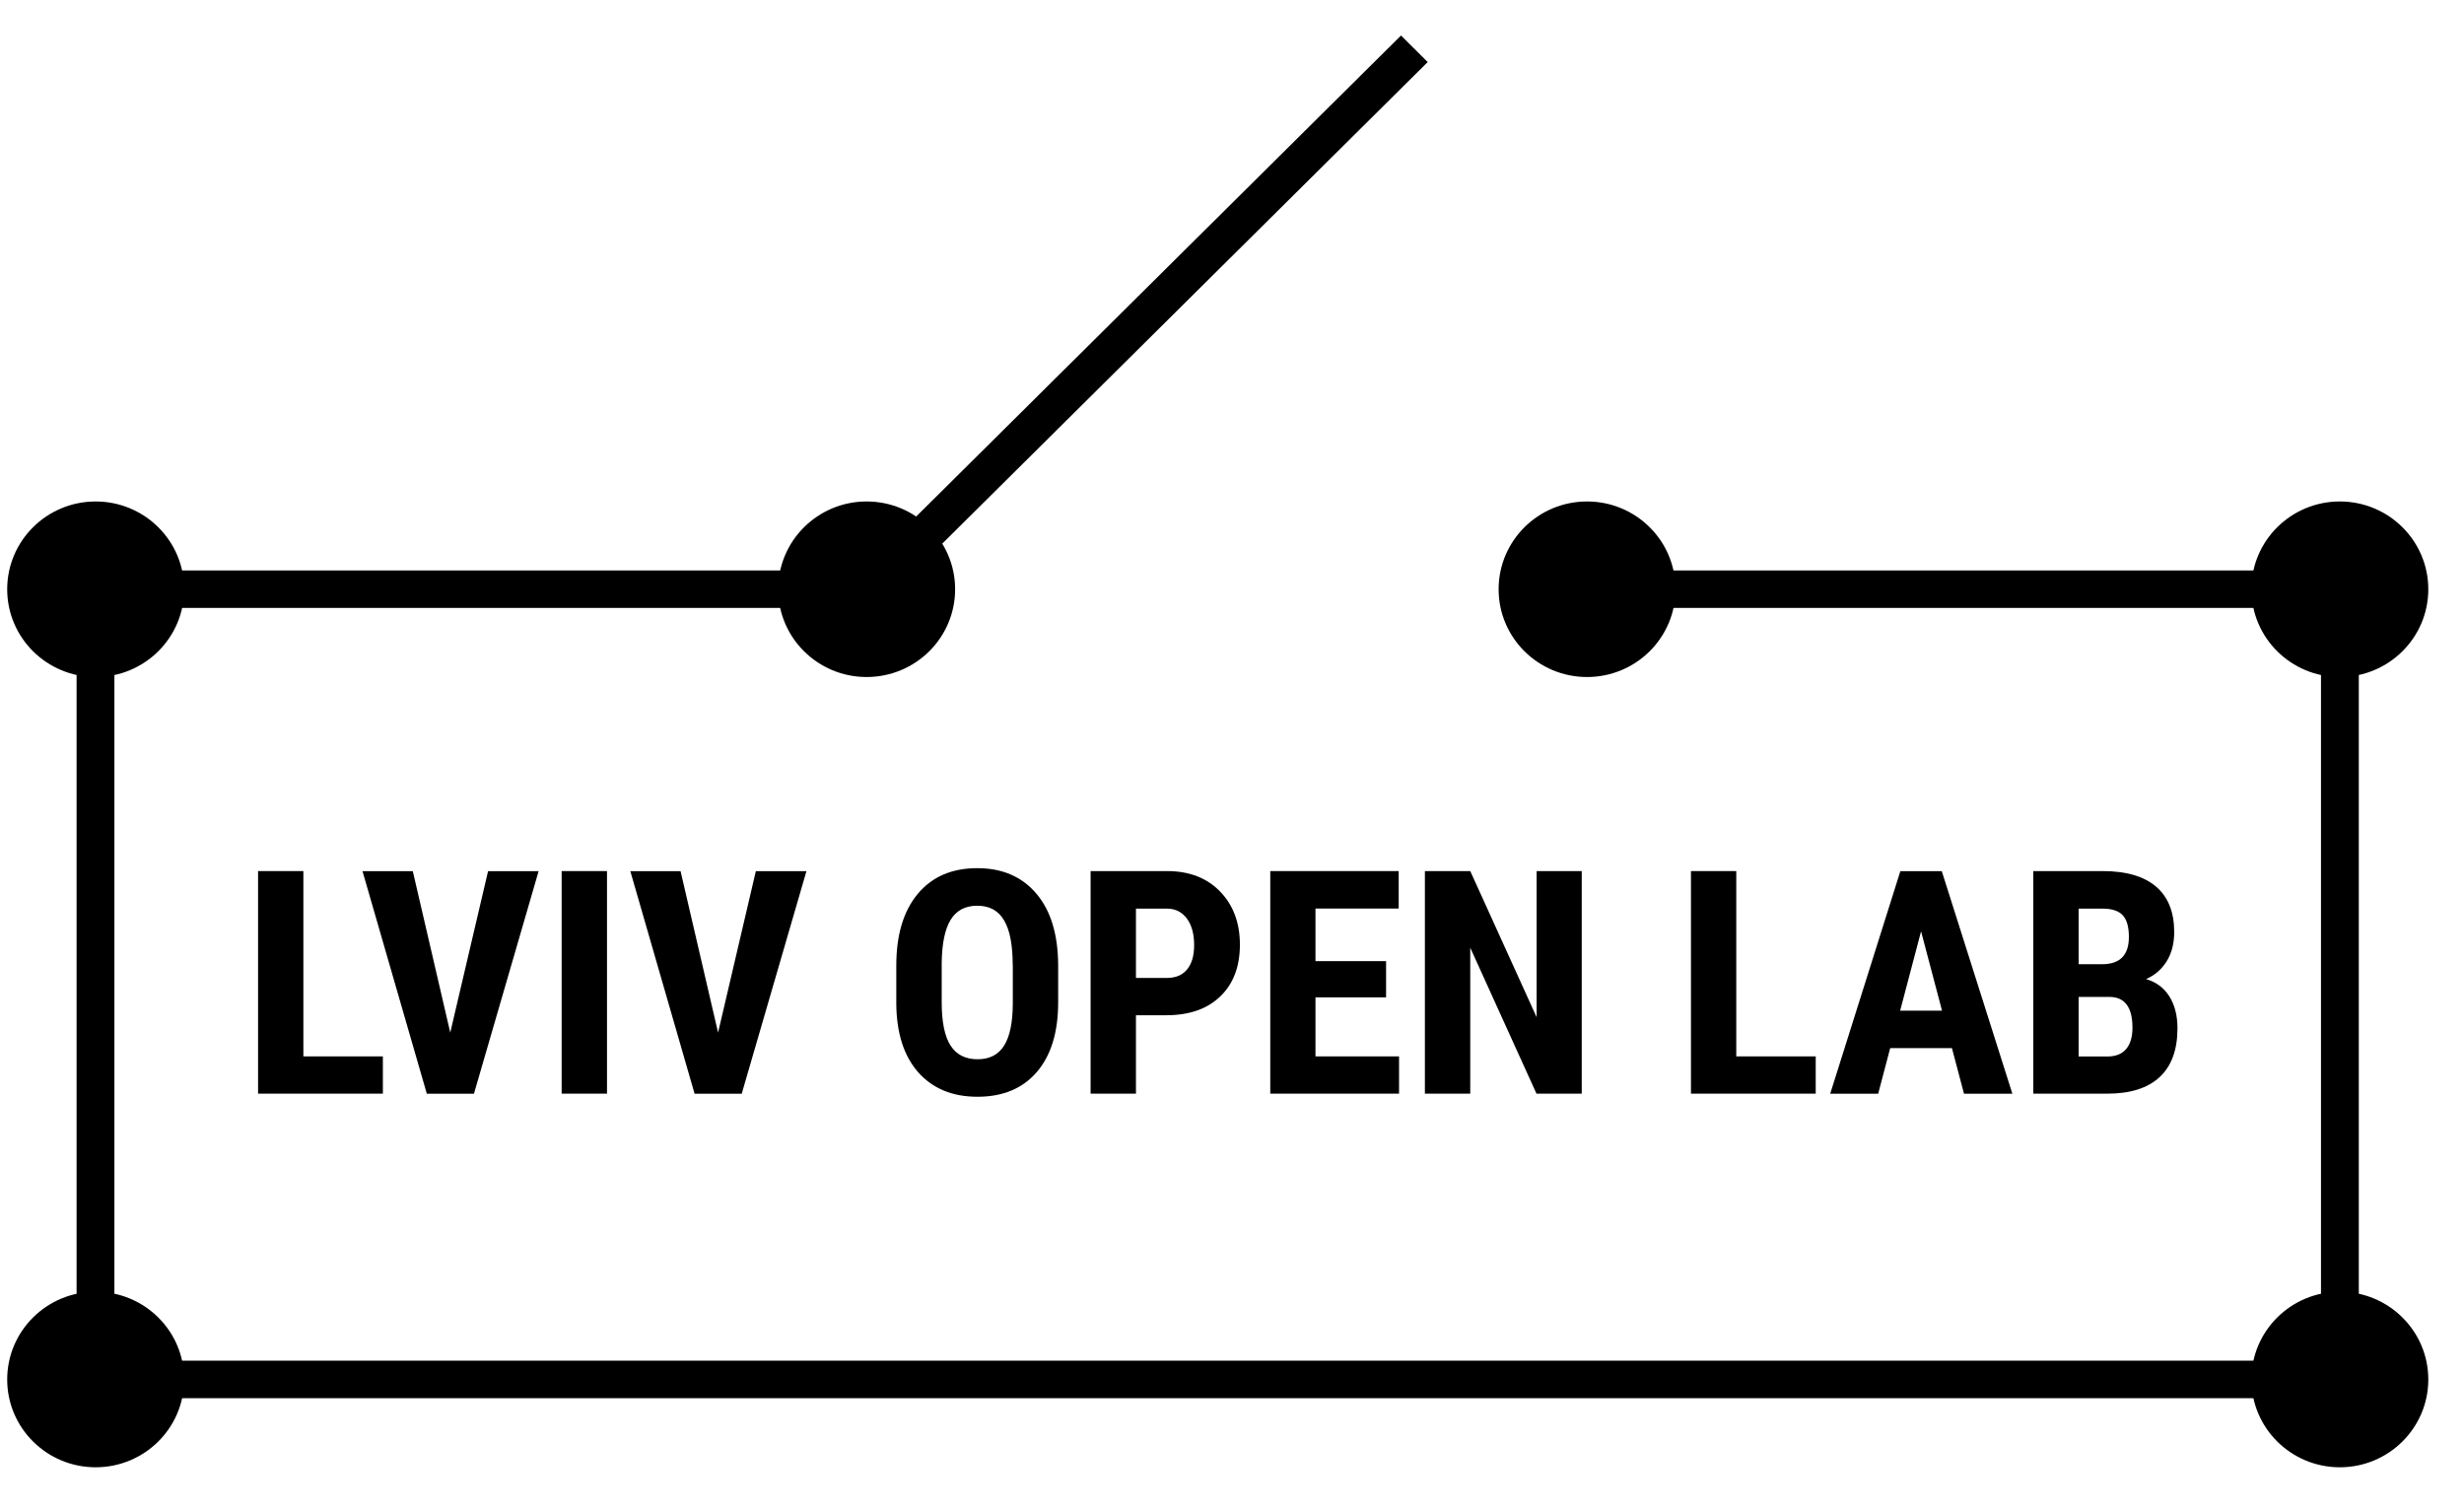 <svg width="49" height="30" viewBox="0 0 49 30" xmlns="http://www.w3.org/2000/svg"><path d="M1.902 13.463C2.874 13.463 3.662 12.682 3.662 11.718C3.662 10.754 2.874 9.972 1.902 9.972C0.931 9.972 0.143 10.754 0.143 11.718C0.143 12.682 0.931 13.463 1.902 13.463Z"/><path d="M17.234 13.463C18.206 13.463 18.994 12.682 18.994 11.718C18.994 10.754 18.206 9.972 17.234 9.972C16.263 9.972 15.475 10.754 15.475 11.718C15.475 12.682 16.263 13.463 17.234 13.463Z"/><path d="M31.561 13.463C32.533 13.463 33.32 12.682 33.32 11.718C33.32 10.754 32.533 9.972 31.561 9.972C30.589 9.972 29.802 10.754 29.802 11.718C29.802 12.682 30.589 13.463 31.561 13.463Z"/><path d="M46.531 13.463C47.502 13.463 48.29 12.682 48.29 11.718C48.29 10.754 47.502 9.972 46.531 9.972C45.559 9.972 44.772 10.754 44.772 11.718C44.772 12.682 45.559 13.463 46.531 13.463Z"/><path d="M1.902 29.178C2.874 29.178 3.662 28.396 3.662 27.432C3.662 26.468 2.874 25.687 1.902 25.687C0.931 25.687 0.143 26.468 0.143 27.432C0.143 28.396 0.931 29.178 1.902 29.178Z"/><path d="M46.531 29.178C47.502 29.178 48.29 28.396 48.29 27.432C48.29 26.468 47.502 25.687 46.531 25.687C45.559 25.687 44.772 26.468 44.772 27.432C44.772 28.396 45.559 29.178 46.531 29.178Z"/><path d="M2.275 11.718H1.523V26.691H2.275V11.718Z"/><path d="M46.908 11.718H46.156V26.691H46.908V11.718Z"/><path d="M46.033 27.058H1.898V27.804H46.033V27.058Z"/><path d="M16.929 11.344H1.898V12.089H16.929V11.344Z"/><path d="M47.647 11.344H32.617V12.089H47.647V11.344Z"/><path d="M27.861 0.706L17.233 11.25L17.764 11.777L28.392 1.234L27.861 0.706Z"/><path d="M6.033 21.007H7.614V21.748H5.132V17.322H6.033V21.007Z"/><path d="M8.954 20.534L9.706 17.324H10.711L9.425 21.75H8.488L7.209 17.324H8.209L8.954 20.534Z"/><path d="M12.071 21.748H11.169V17.322H12.071V21.748Z"/><path d="M14.28 20.534L15.031 17.324H16.037L14.75 21.75H13.813L12.535 17.324H13.534L14.28 20.534Z"/><path d="M21.043 19.934C21.043 20.527 20.901 20.99 20.618 21.318C20.335 21.647 19.941 21.81 19.439 21.81C18.94 21.81 18.546 21.647 18.259 21.322C17.974 20.998 17.828 20.542 17.824 19.957V19.201C17.824 18.594 17.965 18.119 18.25 17.776C18.534 17.435 18.929 17.264 19.433 17.264C19.929 17.264 20.32 17.431 20.607 17.768C20.893 18.102 21.038 18.573 21.043 19.18V19.934ZM20.139 19.193C20.139 18.794 20.083 18.497 19.968 18.303C19.854 18.108 19.677 18.011 19.435 18.011C19.196 18.011 19.019 18.104 18.904 18.292C18.79 18.48 18.732 18.765 18.727 19.147V19.934C18.727 20.321 18.786 20.608 18.902 20.79C19.019 20.973 19.198 21.064 19.442 21.064C19.677 21.064 19.852 20.975 19.966 20.796C20.081 20.616 20.139 20.337 20.141 19.961V19.193H20.139Z"/><path d="M22.59 20.193V21.748H21.688V17.322H23.208C23.649 17.322 24.001 17.458 24.264 17.729C24.526 18.001 24.657 18.352 24.657 18.786C24.657 19.22 24.528 19.563 24.268 19.813C24.007 20.065 23.649 20.189 23.189 20.189H22.59V20.193ZM22.59 19.447H23.208C23.379 19.447 23.512 19.391 23.605 19.28C23.699 19.168 23.747 19.007 23.747 18.794C23.747 18.573 23.699 18.398 23.604 18.268C23.508 18.138 23.379 18.072 23.218 18.069H22.59V19.447Z"/><path d="M27.564 19.833H26.16V21.007H27.822V21.748H25.261V17.322H27.815V18.067H26.16V19.113H27.564V19.833Z"/><path d="M31.457 21.748H30.555L29.238 18.846V21.748H28.336V17.322H29.238L30.558 20.228V17.322H31.455V21.748H31.457Z"/><path d="M34.528 21.007H36.108V21.748H33.627V17.322H34.528V21.007Z"/><path d="M38.817 20.843H37.589L37.35 21.75H36.396L37.791 17.324H38.615L40.019 21.75H39.057L38.817 20.843ZM37.787 20.098H38.62L38.203 18.52L37.787 20.098Z"/><path d="M40.435 21.748V17.322H41.813C42.28 17.322 42.634 17.425 42.875 17.63C43.117 17.836 43.237 18.138 43.237 18.534C43.237 18.759 43.188 18.953 43.088 19.115C42.988 19.276 42.85 19.395 42.677 19.47C42.877 19.528 43.031 19.641 43.14 19.813C43.248 19.984 43.302 20.195 43.302 20.447C43.302 20.876 43.183 21.201 42.946 21.42C42.709 21.639 42.363 21.748 41.911 21.748H40.435ZM41.337 19.174H41.805C42.159 19.174 42.336 18.993 42.336 18.631C42.336 18.431 42.294 18.286 42.213 18.2C42.132 18.113 41.999 18.069 41.816 18.069H41.337V19.174ZM41.337 19.825V21.009H41.913C42.074 21.009 42.197 20.959 42.282 20.86C42.365 20.761 42.407 20.62 42.407 20.436C42.407 20.04 42.261 19.835 41.972 19.825H41.337Z"/></svg>